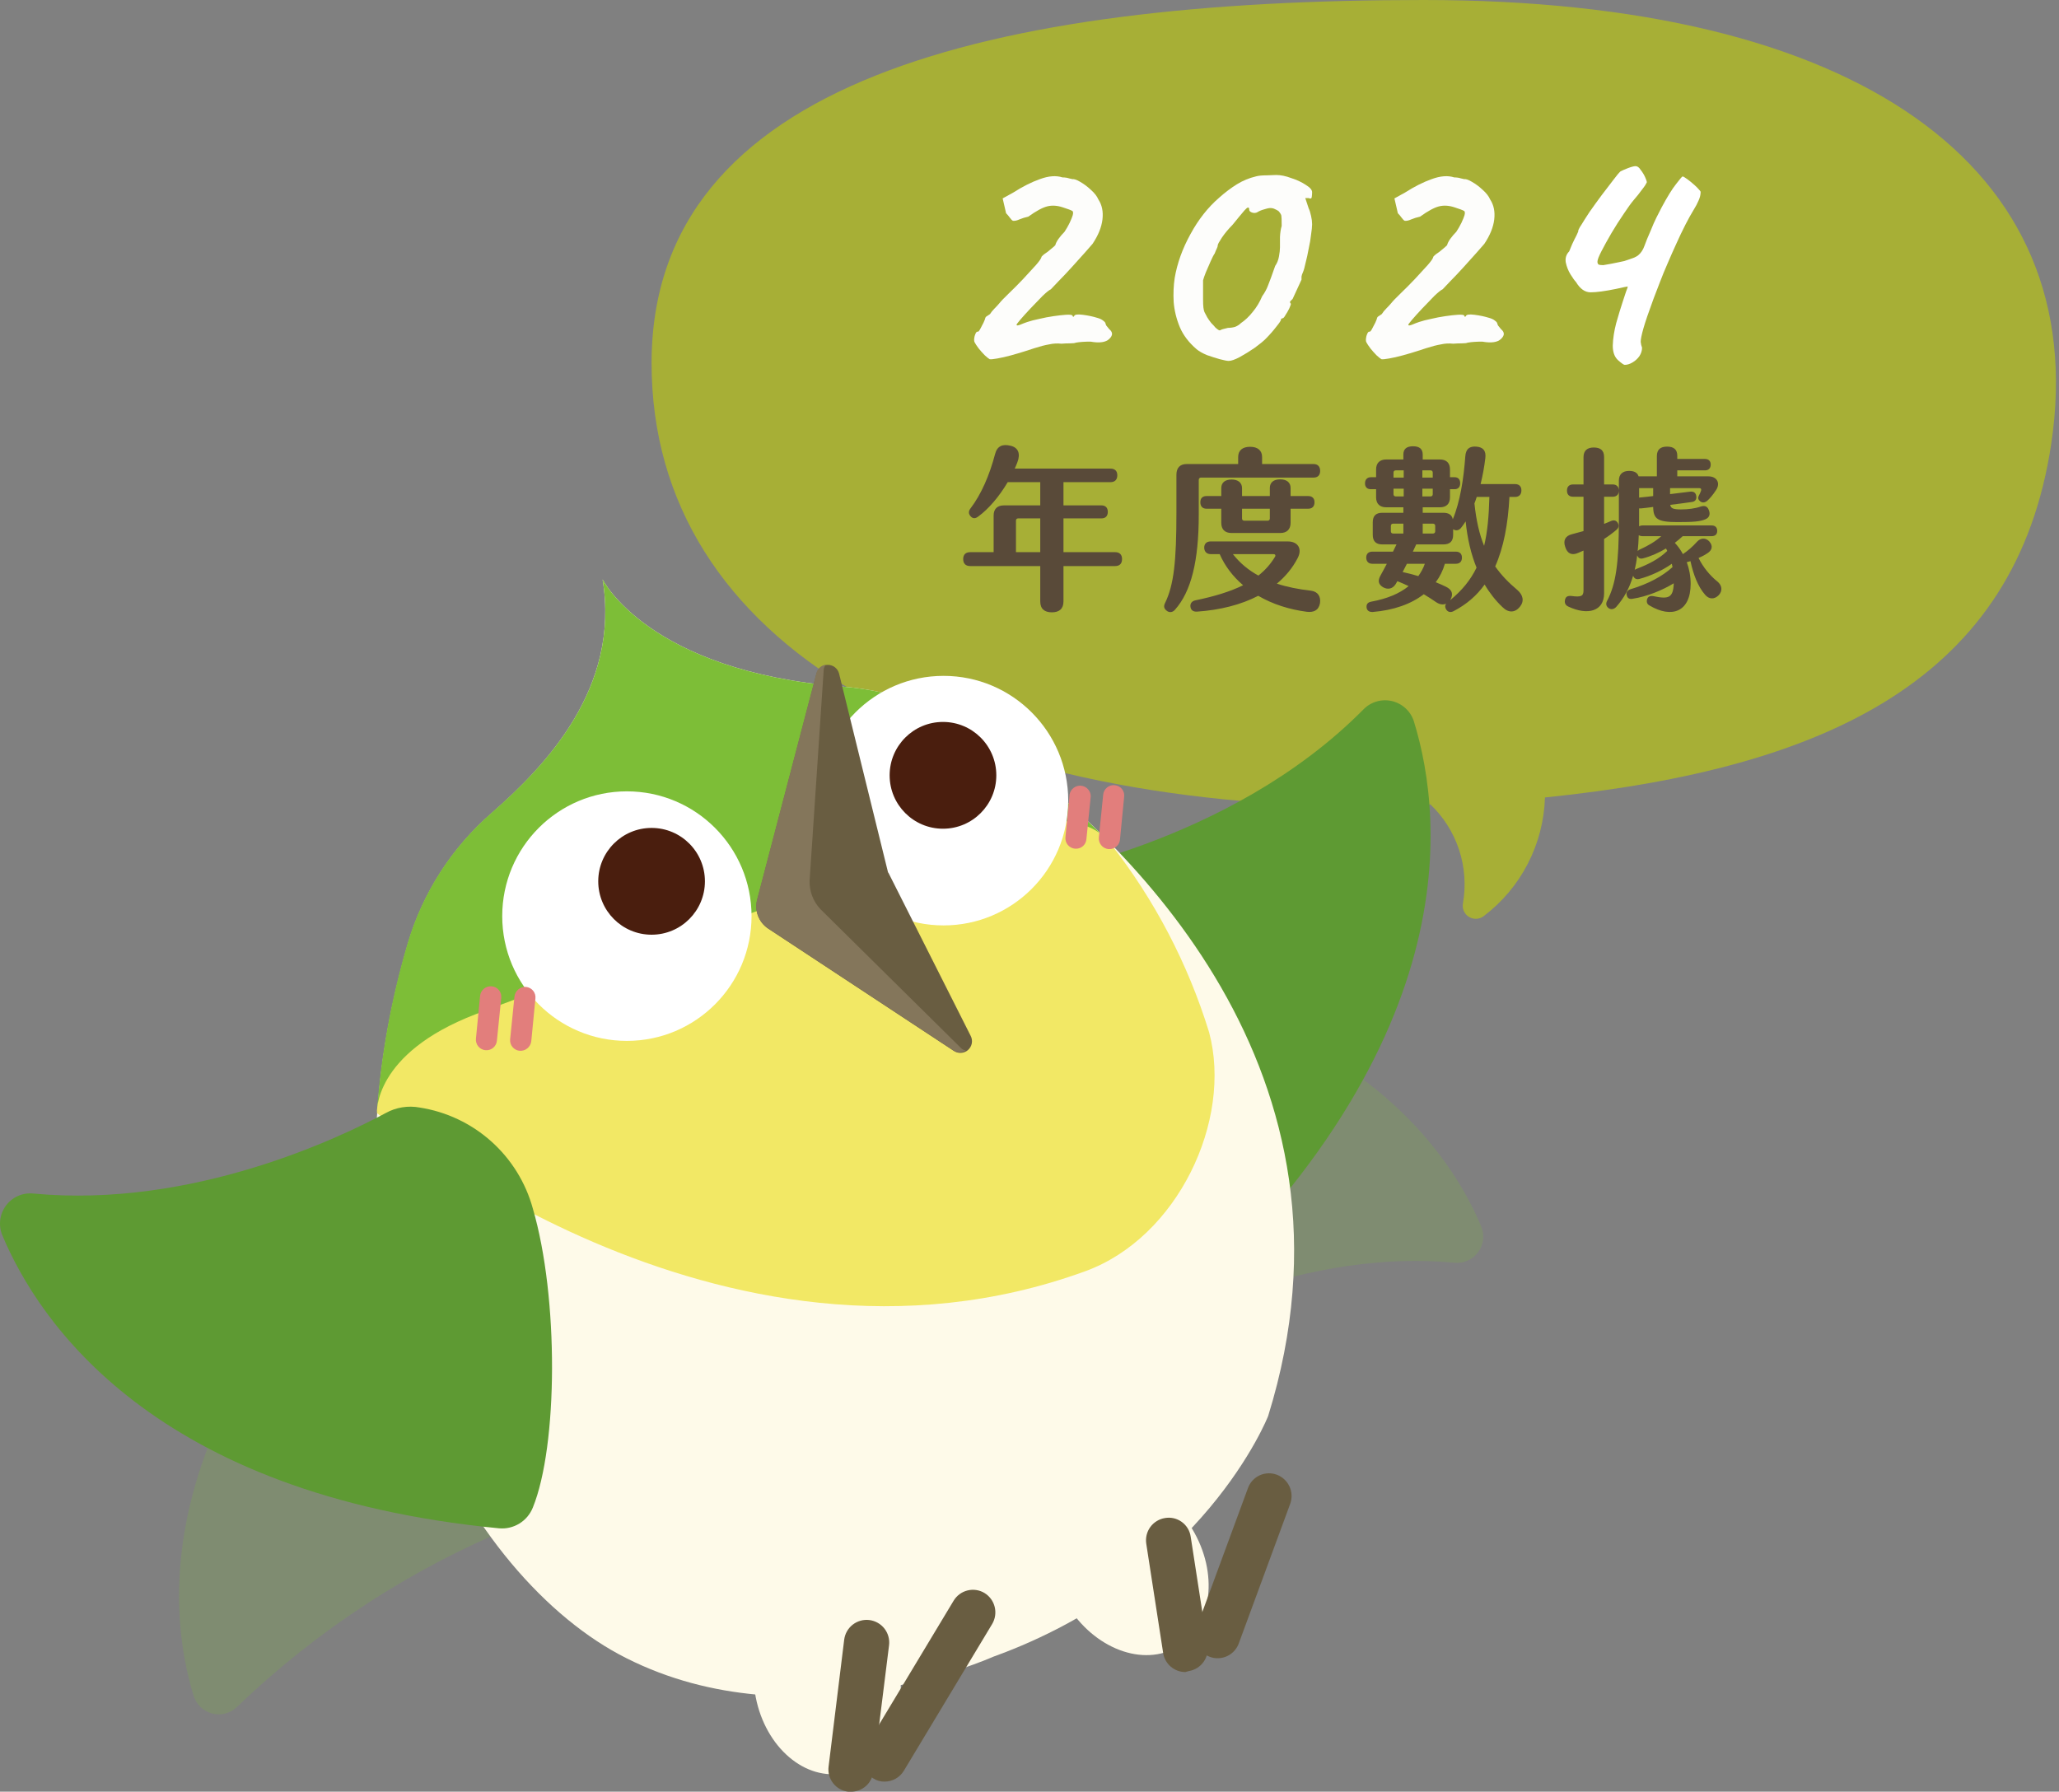 <svg width="632" height="550" viewBox="0 0 632 550" fill="none" xmlns="http://www.w3.org/2000/svg">
<rect x="0" y="0" width="632" height="550" fill="#808080" stroke="none"/>
<path opacity="0.7" d="M436.976 0C569.531 0 642.416 50.745 629.621 136.21C618.874 208 561.841 235.816 474.218 244.799C474.003 251.89 472.201 258.844 468.948 265.146C465.695 271.449 461.072 276.941 455.419 281.219C454.775 281.715 453.993 282.005 453.181 282.046C452.369 282.087 451.563 281.879 450.872 281.45C450.18 281.022 449.637 280.394 449.311 279.648C448.986 278.902 448.894 278.073 449.051 277.274C450.007 271.782 449.597 266.14 447.852 260.846C446.106 255.551 443.08 250.768 439.046 246.924C427.565 247.41 435.621 247.654 423.211 247.654C290.655 247.654 200 198.184 200 111.444C200 24.704 304.42 0 436.976 0Z" fill="#B8C318"/>
<path d="M342.303 169.5C343.653 169.5 344.409 170.256 344.409 171.606C344.409 173.01 343.653 173.766 342.303 173.766H326.427V184.62C326.427 186.888 325.131 187.968 322.863 187.968C320.595 187.968 319.299 186.888 319.299 184.62V173.766H297.807C296.403 173.766 295.647 173.01 295.647 171.606C295.647 170.256 296.403 169.5 297.807 169.5H304.989V158.268C304.989 156.216 306.123 155.136 308.175 155.136H319.299V148.008H309.309C306.771 152.328 303.423 156.27 300.291 158.538C299.427 159.24 298.617 159.24 297.969 158.538C297.267 157.782 297.213 156.972 297.861 156.108C301.209 151.734 303.747 145.794 305.421 139.422C306.069 136.884 307.743 136.236 310.173 136.83C312.549 137.37 313.305 139.26 312.279 141.906C312.009 142.554 311.793 143.202 311.469 143.85H340.845C342.195 143.85 342.951 144.552 342.951 145.902C342.951 147.252 342.195 148.008 340.845 148.008H326.427V155.136H338.037C339.333 155.136 340.035 155.838 340.035 157.134C340.035 158.43 339.333 159.132 338.037 159.132H326.427V169.5H342.303ZM319.299 169.5V159.132H312.495C312.117 159.132 311.847 159.402 311.847 159.78V169.5H319.299Z" fill="#594A39"/>
<path d="M367.953 147.306V157.998C367.953 172.2 365.631 181.596 360.663 187.158C359.961 188.022 358.881 188.13 358.125 187.482C357.315 186.888 357.099 186.132 357.585 185.16C360.339 179.544 361.095 172.2 361.095 157.35V145.74C361.095 143.634 362.175 142.446 364.227 142.446H380.049V140.286C380.049 138.288 381.345 137.154 383.721 137.154C386.043 137.154 387.393 138.288 387.393 140.286V142.446H403.215C404.511 142.446 405.213 143.256 405.213 144.552C405.213 145.848 404.511 146.604 403.215 146.604H368.601C368.223 146.604 367.953 146.928 367.953 147.306ZM377.997 163.614C375.945 163.614 374.865 162.48 374.865 160.482V156.162H370.329C369.087 156.162 368.439 155.406 368.439 154.164C368.439 152.976 369.087 152.274 370.329 152.274H374.865V149.844C374.865 148.17 375.999 147.198 378.051 147.198C379.995 147.198 381.237 148.17 381.237 149.844V152.274H389.769V149.79C389.769 148.116 390.903 147.144 392.955 147.144C394.953 147.144 396.141 148.116 396.141 149.79V152.274H401.541C402.783 152.274 403.485 152.976 403.485 154.164C403.485 155.46 402.783 156.162 401.541 156.162H396.141V160.482C396.141 162.48 395.007 163.614 393.009 163.614H377.997ZM381.237 156.162V159.186C381.237 159.564 381.507 159.834 381.885 159.834H389.121C389.499 159.834 389.769 159.564 389.769 159.186V156.162H381.237ZM402.405 181.326C404.511 181.596 405.483 183.108 405.159 185.214C404.727 187.428 403.161 188.022 401.163 187.806C395.763 187.104 390.633 185.484 386.205 182.892C380.913 185.646 374.487 187.266 367.413 187.752C366.333 187.806 365.577 187.374 365.415 186.348C365.253 185.43 365.685 184.566 366.873 184.296C372.921 183.054 377.727 181.542 381.561 179.652C378.483 177.006 375.999 173.82 374.379 170.094H371.571C370.383 170.094 369.627 169.284 369.627 168.096C369.627 166.908 370.383 166.206 371.571 166.206H395.277C398.409 166.206 399.813 168.474 398.301 171.336C396.735 174.36 394.575 176.952 391.929 179.166C395.061 180.192 398.571 180.894 402.405 181.326ZM378.429 170.094C380.589 172.848 383.181 175.008 386.259 176.682C388.311 175.062 389.985 173.172 391.335 170.958C391.659 170.472 391.389 170.094 390.903 170.094H378.429Z" fill="#594A39"/>
<path d="M465.747 181.11C467.475 182.622 467.961 184.512 466.503 186.294C464.991 188.13 462.993 188.184 461.157 186.348C459.105 184.404 457.269 182.082 455.703 179.436C453.273 182.838 450.141 185.538 446.199 187.59C445.227 188.13 444.363 187.86 443.877 187.05C443.499 186.402 443.499 185.862 443.877 185.322C443.013 185.7 441.987 185.592 440.961 184.944C439.665 184.026 438.315 183.216 437.019 182.406C433.131 185.43 427.785 187.32 421.359 187.86C420.279 187.914 419.577 187.428 419.469 186.51C419.361 185.538 419.739 184.89 420.981 184.674C425.679 183.81 429.513 182.244 432.375 179.922C431.295 179.382 430.107 178.896 428.919 178.41C428.757 178.734 428.541 179.058 428.379 179.328C427.407 180.84 425.895 181.056 424.491 180.246C423.087 179.382 422.817 178.248 423.789 176.574C424.329 175.548 425.031 174.36 425.679 173.064H421.251C420.063 173.064 419.361 172.362 419.361 171.174C419.361 169.986 420.063 169.338 421.251 169.338H427.569L428.649 167.124H424.329C422.331 167.124 421.359 166.152 421.359 164.154V160.374C421.359 158.322 422.331 157.404 424.329 157.404H430.755V155.73H425.517C423.519 155.73 422.385 154.65 422.385 152.652V150.168H420.765C419.631 150.168 418.983 149.52 418.983 148.386C418.983 147.198 419.685 146.496 420.765 146.496H422.385V144.12C422.385 142.122 423.519 141.042 425.517 141.042H430.755V139.53C430.755 137.802 431.781 136.992 433.725 136.992C435.669 136.992 436.695 137.802 436.695 139.53V141.042H441.933C443.985 141.042 445.065 142.122 445.065 144.12V146.496H446.523C447.549 146.496 448.197 147.144 448.197 148.332C448.197 149.52 447.549 150.168 446.523 150.168H445.065V152.652C445.065 154.65 443.985 155.73 441.933 155.73H436.695V157.404H443.013C444.687 157.404 445.659 158.052 445.929 159.402C448.143 154.11 449.277 146.928 449.763 140.124C449.925 137.748 451.113 136.938 453.165 137.1C455.217 137.262 456.189 138.342 455.919 140.61C455.595 143.31 455.109 146.01 454.461 148.602H465.045C466.287 148.602 466.989 149.304 466.989 150.546C466.989 151.788 466.287 152.544 465.045 152.544H463.317C462.885 160.914 461.535 168.042 458.943 173.874C460.833 176.574 463.101 178.896 465.747 181.11ZM427.731 145.038V146.604H430.863V144.39H428.379C428.001 144.39 427.731 144.66 427.731 145.038ZM436.587 144.39V146.604H439.773V145.038C439.773 144.66 439.503 144.39 439.125 144.39H436.587ZM428.379 152.382H430.863V150.006H427.731V151.734C427.731 152.112 428.001 152.382 428.379 152.382ZM436.587 150.006V152.382H439.125C439.503 152.382 439.773 152.112 439.773 151.734V150.006H436.587ZM457.161 152.544H453.273C453.057 153.192 452.841 153.894 452.571 154.542C453.111 159.726 454.083 163.992 455.541 167.556C456.567 163.344 456.999 158.484 457.161 152.544ZM445.119 184.242C448.791 181.218 451.383 178.032 453.219 174.252C451.545 170.148 450.411 165.396 449.871 160.05C449.385 160.806 448.899 161.508 448.413 162.102C447.711 162.858 446.901 162.966 446.145 162.534C446.091 162.534 446.091 162.48 446.037 162.426V164.154C446.037 166.152 445.065 167.124 443.013 167.124H434.697C434.373 167.826 434.049 168.582 433.671 169.338H446.847C448.035 169.338 448.737 169.986 448.737 171.174C448.737 172.416 448.035 173.064 446.847 173.064H443.499C442.905 175.116 441.987 177.006 440.691 178.734C441.771 179.166 442.797 179.598 443.769 180.084C445.713 181.002 446.145 182.352 445.227 184.026C445.173 184.08 445.173 184.134 445.119 184.242ZM426.921 163.128C426.921 163.506 427.191 163.776 427.569 163.776H430.755V160.752H427.569C427.191 160.752 426.921 161.022 426.921 161.4V163.128ZM439.881 160.752H436.695V163.776H439.881C440.259 163.776 440.529 163.506 440.529 163.128V161.4C440.529 161.022 440.259 160.752 439.881 160.752ZM431.835 173.064C431.403 173.928 430.971 174.792 430.539 175.602C432.051 175.926 433.725 176.358 435.345 176.844C436.155 175.71 436.857 174.468 437.343 173.064H431.835Z" fill="#594A39"/>
<path d="M527.091 178.464C528.603 179.652 528.819 181.38 527.523 182.73C526.173 184.08 524.553 183.972 523.365 182.568C521.151 180.03 519.747 176.304 518.883 172.254L517.749 172.578C518.505 174.63 518.937 176.898 518.937 179.22C518.937 187.86 513.105 189.912 506.301 185.862C505.491 185.43 505.329 184.674 505.599 183.864C505.869 183.108 506.517 182.838 507.489 183C512.133 183.972 513.591 183.594 513.753 179.058C510.297 181.164 505.599 183.108 501.117 183.81C500.145 183.972 499.551 183.648 499.335 182.784C499.065 181.974 499.443 181.218 500.415 180.894C505.869 179.274 510.189 176.952 513.375 174.09L513.159 173.064C510.351 175.062 506.679 176.79 503.223 177.708C502.197 177.978 501.603 177.546 501.279 176.736C500.145 180.57 498.471 183.594 496.149 186.24C495.393 187.104 494.421 187.212 493.665 186.618C492.963 186.024 492.855 185.268 493.287 184.458C495.987 179.328 496.905 172.902 496.905 159.888V147.522C496.905 145.632 498.039 144.552 500.037 144.552C501.603 144.552 502.629 145.092 502.953 146.226H508.569V140.016C508.569 137.964 509.703 137.1 511.701 137.1C513.753 137.1 514.833 137.964 514.833 139.908V140.88H523.311C524.445 140.88 525.093 141.528 525.093 142.608C525.093 143.742 524.445 144.39 523.311 144.39H514.833V146.226H524.391C527.037 146.226 528.117 148.332 526.767 150.384C525.687 152.058 524.715 153.138 523.905 153.84C523.203 154.326 522.501 154.38 521.853 153.894C521.259 153.408 521.097 152.868 521.421 152.22C521.691 151.68 521.961 151.14 522.123 150.654C522.285 150.114 522.069 149.844 521.637 149.844H512.619V151.68C514.563 151.464 516.561 151.194 518.775 150.924C519.801 150.816 520.503 151.194 520.665 152.274C520.827 153.3 520.341 154.002 519.207 154.11C517.047 154.434 514.833 154.704 512.673 154.974C512.835 156.054 513.591 156.378 515.967 156.378C518.127 156.378 520.287 156.108 521.961 155.514C523.149 155.136 524.013 155.298 524.499 156.54C525.039 157.836 524.715 158.862 523.473 159.402C521.799 160.104 519.855 160.266 514.833 160.266C508.731 160.266 507.489 159.294 507.435 155.622C506.193 155.784 505.005 155.946 503.817 156.054H503.115V161.562C503.385 161.4 503.763 161.292 504.195 161.292H525.363C526.443 161.292 527.091 161.886 527.091 162.966C527.091 164.046 526.443 164.586 525.363 164.586H516.507C515.805 165.234 514.995 165.936 514.077 166.638C515.049 167.664 515.859 168.798 516.561 170.094C518.073 169.068 519.477 167.88 520.935 166.26C521.961 165.126 523.527 164.964 524.661 166.206C525.849 167.556 525.579 168.906 524.013 169.878C523.203 170.418 522.285 170.904 521.367 171.282C522.771 174.144 524.877 176.682 527.091 178.464ZM495.015 148.71C496.203 148.71 496.905 149.412 496.905 150.6C496.905 151.788 496.203 152.49 495.015 152.49H492.369V160.806C493.071 160.536 493.773 160.266 494.475 159.942C495.393 159.564 496.095 159.726 496.581 160.536C497.013 161.346 496.851 162.102 496.095 162.696C495.015 163.614 493.719 164.586 492.369 165.45V182.136C492.369 187.59 487.401 189.048 481.353 186.186C480.435 185.754 480.165 184.998 480.381 184.08C480.597 183.162 481.191 182.838 482.325 182.946C485.403 183.378 486.051 182.946 486.051 181.218V169.014C485.511 169.23 484.971 169.5 484.431 169.716C482.487 170.58 481.083 169.986 480.435 167.88C479.733 165.882 480.489 164.478 482.487 163.992L486.051 163.02V152.49H482.865C481.623 152.49 480.975 151.788 480.975 150.6C480.975 149.412 481.623 148.71 482.865 148.71H486.051V140.34C486.051 138.342 487.185 137.37 489.183 137.37C491.235 137.37 492.369 138.234 492.369 140.286V148.71H495.015ZM507.435 152.274V149.844H503.115V152.76C503.223 152.76 503.331 152.706 503.493 152.706C504.789 152.598 506.085 152.436 507.435 152.274ZM504.195 164.586C503.709 164.586 503.331 164.478 503.007 164.316C502.953 166.044 502.845 167.664 502.683 169.176C502.845 168.96 503.115 168.744 503.439 168.636C505.815 167.556 508.245 166.152 509.919 164.586H504.195ZM502.197 174.684C506.247 173.118 509.163 171.606 511.755 169.122C511.647 168.852 511.539 168.636 511.377 168.366C509.271 169.608 506.841 170.742 504.357 171.39C503.385 171.66 502.845 171.282 502.521 170.472C502.359 172.092 502.089 173.55 501.765 174.954C501.873 174.846 502.035 174.738 502.197 174.684Z" fill="#594A39"/>
<path opacity="0.2" d="M348.26 411.301C348.26 411.301 395.133 382.773 446.433 387.629C447.829 387.765 449.237 387.534 450.516 386.959C451.795 386.385 452.902 385.485 453.729 384.351C454.555 383.217 455.07 381.89 455.227 380.495C455.383 379.1 455.175 377.688 454.62 376.399C444.008 351.027 407.746 297.49 291.684 296.336" fill="#7DBE37"/>
<path opacity="0.2" d="M157.796 468.601C126.28 481.507 97.479 500.248 72.902 523.839C71.924 524.836 70.701 525.562 69.358 525.946C68.015 526.33 66.596 526.357 65.239 526.026C63.882 525.696 62.635 525.019 61.618 524.061C60.601 523.103 59.85 521.897 59.439 520.561C51.253 494.217 44.521 429.512 132.871 354.366" fill="#7DBE37"/>
<path d="M315.092 269.203C315.092 269.203 377.124 259.675 418.601 217.671C419.732 216.544 421.135 215.728 422.672 215.303C424.21 214.877 425.829 214.856 427.377 215.24C428.925 215.625 430.35 216.403 431.51 217.499C432.671 218.594 433.529 219.969 434.003 221.494C443.342 251.844 451.042 325.472 349.897 411.726" fill="#5E9A33"/>
<path d="M361.569 505.445C372.164 499.014 374.112 482.833 365.916 469.303C357.721 455.773 342.486 450.017 331.89 456.448C321.294 462.879 319.351 479.061 327.547 492.592C335.742 506.122 350.973 511.876 361.569 505.445Z" fill="#FEFAE9"/>
<path d="M258.246 544.437C270.493 542.55 278.47 528.344 276.066 512.705C273.661 497.066 261.785 485.917 249.538 487.804C237.291 489.69 229.311 503.899 231.716 519.538C234.121 535.177 245.999 546.324 258.246 544.437Z" fill="#FEFAE9"/>
<path d="M184.962 177.851C184.962 177.851 198.848 206.015 258.395 210.749C274.963 212.046 290.86 217.861 304.359 227.563C346.26 257.913 421.937 329.418 389.253 434.671C389.253 434.671 369.484 485.232 304.782 508.602C304.782 508.602 244.994 535.615 192.299 509.028C143.788 484.749 93.396 398.372 125.171 289.78C129.767 274.108 138.779 260.095 151.125 249.416C167.195 235.273 190.48 211.357 184.962 177.851Z" fill="#FEFAE9"/>
<path d="M115.711 340.951C117 323.611 120.131 306.457 125.049 289.78C129.646 274.108 138.658 260.095 151.004 249.416C167.195 235.273 190.481 211.357 184.963 177.851C184.963 177.851 198.848 206.015 258.395 210.749C274.963 212.046 290.86 217.861 304.359 227.563C317.473 237.054 329.766 247.633 341.107 259.188C335.043 275.576 311.212 331.48 248.876 354.182C248.876 354.182 190.781 376.825 115.711 340.951Z" fill="#7DBE37"/>
<path d="M340.8 258.886C354.37 276.186 364.647 295.834 371.12 316.853C378.396 343.925 361.478 379.919 333.099 390.238C220.615 431.21 115.71 341.678 115.71 341.678C115.71 341.678 114.376 323.468 146.029 311.328C177.682 299.188 300.417 255.122 300.417 255.122C300.417 255.122 330.916 245.471 340.8 258.886Z" fill="#F2E865"/>
<path d="M289.623 284.075C310.755 284.075 327.886 266.927 327.886 245.773C327.886 224.62 310.755 207.472 289.623 207.472C268.491 207.472 251.36 224.62 251.36 245.773C251.36 266.927 268.491 284.075 289.623 284.075Z" fill="white"/>
<path d="M192.42 319.523C213.552 319.523 230.682 302.375 230.682 281.222C230.682 260.069 213.552 242.92 192.42 242.92C171.288 242.92 154.157 260.069 154.157 281.222C154.157 302.375 171.288 319.523 192.42 319.523Z" fill="white"/>
<path d="M330.253 260.524H329.948C329.52 260.486 329.105 260.361 328.725 260.159C328.345 259.957 328.008 259.681 327.736 259.347C327.465 259.013 327.264 258.628 327.144 258.215C327.024 257.801 326.987 257.368 327.038 256.94L328.311 243.831C328.466 243.033 328.913 242.321 329.563 241.834C330.213 241.346 331.023 241.118 331.831 241.193C332.64 241.269 333.39 241.643 333.939 242.243C334.488 242.842 334.796 243.623 334.801 244.436L333.466 257.61C333.404 258.415 333.036 259.164 332.438 259.706C331.84 260.248 331.059 260.542 330.253 260.524Z" fill="#E27E7C"/>
<path d="M340.5 260.645H340.195C339.336 260.553 338.55 260.124 338.004 259.453C337.459 258.782 337.2 257.922 337.285 257.061L338.62 243.952C338.658 243.523 338.78 243.105 338.981 242.725C339.183 242.345 339.459 242.01 339.793 241.738C340.126 241.466 340.511 241.263 340.924 241.142C341.337 241.022 341.77 240.988 342.197 241.039C342.623 241.076 343.04 241.198 343.417 241.4C343.794 241.603 344.124 241.88 344.391 242.215C344.658 242.55 344.852 242.937 344.965 243.35C345.078 243.764 345.107 244.195 345.048 244.619L343.775 257.731C343.699 258.541 343.317 259.292 342.709 259.832C342.102 260.373 341.313 260.663 340.5 260.645Z" fill="#E27E7C"/>
<path d="M149.004 322.378C148.575 322.34 148.158 322.215 147.778 322.013C147.398 321.811 147.063 321.538 146.792 321.204C146.521 320.87 146.32 320.482 146.2 320.069C146.08 319.655 146.043 319.222 146.093 318.794L147.366 305.685C147.458 304.825 147.886 304.035 148.557 303.489C149.227 302.943 150.083 302.687 150.943 302.772C151.372 302.809 151.789 302.932 152.169 303.133C152.549 303.335 152.883 303.612 153.155 303.946C153.426 304.279 153.63 304.664 153.75 305.078C153.87 305.491 153.904 305.925 153.854 306.352L152.521 319.464C152.483 319.887 152.361 320.298 152.163 320.673C151.965 321.049 151.696 321.384 151.369 321.655C151.042 321.925 150.665 322.129 150.259 322.253C149.853 322.377 149.426 322.419 149.004 322.378Z" fill="#E27E7C"/>
<path d="M159.494 322.558C159.071 322.52 158.662 322.4 158.286 322.203C157.91 322.005 157.577 321.733 157.306 321.405C157.035 321.078 156.832 320.7 156.708 320.294C156.584 319.887 156.542 319.46 156.583 319.037L157.919 305.866C158.025 305.024 158.447 304.255 159.1 303.714C159.754 303.173 160.587 302.899 161.433 302.952C161.862 302.99 162.279 303.115 162.659 303.317C163.039 303.519 163.374 303.792 163.645 304.126C163.917 304.46 164.12 304.848 164.24 305.261C164.36 305.675 164.394 306.108 164.344 306.536L163.071 319.645C162.964 320.498 162.535 321.277 161.869 321.82C161.202 322.363 160.35 322.627 159.494 322.558Z" fill="#E27E7C"/>
<path d="M200 286.927C209.042 286.927 216.372 279.59 216.372 270.538C216.372 261.487 209.042 254.149 200 254.149C190.958 254.149 183.627 261.487 183.627 270.538C183.627 279.59 190.958 286.927 200 286.927Z" fill="#4A1E0E"/>
<path d="M289.441 254.393C298.483 254.393 305.814 247.055 305.814 238.004C305.814 228.952 298.483 221.615 289.441 221.615C280.399 221.615 273.069 228.952 273.069 238.004C273.069 247.055 280.399 254.393 289.441 254.393Z" fill="#4A1E0E"/>
<path d="M373.729 509.03C372.921 509.037 372.118 508.891 371.363 508.603C369.643 507.973 368.243 506.687 367.469 505.025C366.696 503.364 366.616 501.464 367.241 499.741L383.067 456.768C383.378 455.916 383.853 455.135 384.468 454.468C385.082 453.802 385.824 453.264 386.647 452.885C387.47 452.507 388.359 452.295 389.264 452.263C390.17 452.231 391.073 452.379 391.92 452.699C393.63 453.341 395.019 454.631 395.79 456.288C396.561 457.945 396.654 459.837 396.045 461.561L380.216 504.536C379.721 505.858 378.835 506.997 377.676 507.8C376.516 508.603 375.139 509.033 373.729 509.03Z" fill="#695D41"/>
<path d="M363.847 513.277C362.162 513.275 360.534 512.658 359.272 511.54C358.011 510.422 357.2 508.881 356.993 507.207L351.841 473.884C351.562 472.074 352.01 470.224 353.09 468.745C354.17 467.266 355.791 466.276 357.6 465.992C358.497 465.837 359.419 465.864 360.306 466.072C361.193 466.28 362.028 466.666 362.763 467.204C363.499 467.742 364.117 468.422 364.584 469.205C365.052 469.987 365.359 470.856 365.484 471.759L370.636 505.085C370.915 506.896 370.467 508.742 369.387 510.221C368.307 511.701 366.686 512.691 364.877 512.975L363.847 513.277Z" fill="#695D41"/>
<path d="M261.242 550H260.395C259.487 549.903 258.607 549.625 257.808 549.182C257.009 548.74 256.306 548.14 255.741 547.422C255.176 546.704 254.76 545.882 254.518 545C254.276 544.119 254.213 543.198 254.332 542.291L259.122 503.323C259.238 502.418 259.528 501.545 259.981 500.753C260.433 499.961 261.037 499.266 261.757 498.708C262.478 498.15 263.303 497.738 264.182 497.499C265.062 497.259 265.979 497.196 266.883 497.312C267.786 497.428 268.659 497.722 269.45 498.175C270.241 498.628 270.935 499.231 271.493 499.953C272.05 500.674 272.459 501.497 272.698 502.377C272.937 503.257 273.003 504.179 272.887 505.083L268.034 543.99C267.828 545.648 267.026 547.175 265.775 548.281C264.525 549.388 262.911 549.999 261.242 550Z" fill="#695D41"/>
<path d="M271.552 546.903C270.281 546.943 269.03 546.583 267.975 545.872C266.411 544.927 265.283 543.402 264.84 541.627C264.396 539.853 264.673 537.973 265.609 536.402L292.716 491.364C293.66 489.798 295.184 488.671 296.956 488.228C298.729 487.784 300.604 488.058 302.173 488.995C303.742 489.952 304.872 491.491 305.315 493.275C305.757 495.059 305.478 496.947 304.539 498.527L277.435 543.566C276.822 544.58 275.957 545.421 274.927 546.005C273.897 546.59 272.736 546.897 271.552 546.903Z" fill="#695D41"/>
<path d="M272.582 267.806L257.544 206.742C257.341 205.98 256.893 205.308 256.268 204.827C255.643 204.347 254.877 204.086 254.089 204.086C253.301 204.086 252.535 204.347 251.91 204.827C251.285 205.308 250.834 205.98 250.631 206.742L232.439 276.185C232.001 277.826 232.09 279.56 232.688 281.15C233.286 282.739 234.365 284.103 235.776 285.047L292.716 322.558C293.374 323.02 294.166 323.248 294.969 323.204C295.773 323.159 296.537 322.845 297.14 322.312C297.742 321.778 298.148 321.059 298.292 320.266C298.435 319.474 298.308 318.656 297.93 317.946L272.704 267.928L272.582 267.806Z" fill="#695D41"/>
<path d="M232.379 276.123L250.571 206.683C250.729 206.001 251.092 205.384 251.613 204.916C252.134 204.449 252.787 204.154 253.481 204.072C253.028 204.567 252.789 205.223 252.815 205.895L248.51 270.234C248.445 271.859 248.704 273.483 249.277 275.006C249.85 276.528 250.723 277.921 251.844 279.099L294.836 321.589C295.038 321.833 295.289 322.032 295.57 322.178C295.851 322.324 296.157 322.412 296.473 322.436C295.901 322.825 295.226 323.035 294.534 323.035C293.842 323.035 293.167 322.825 292.594 322.436L235.654 284.926C234.266 283.978 233.206 282.622 232.619 281.046C232.033 279.47 231.949 277.749 232.379 276.123Z" fill="#84765B"/>
<path d="M10.261 366.385C59.197 370.998 104.615 349.084 118.38 341.679C121.555 339.918 125.24 339.319 128.809 339.98C136.972 341.244 144.598 344.844 150.763 350.348C156.929 355.852 161.37 363.022 163.554 370.997C171.559 398.373 171.255 443.837 163.554 462.776C162.741 464.813 161.292 466.536 159.424 467.684C157.556 468.832 155.369 469.344 153.185 469.148C47.068 458.89 11.836 405.659 0.739 379.254C0.107 377.765 -0.126 376.137 0.064 374.53C0.254 372.923 0.861 371.393 1.823 370.093C2.785 368.793 4.071 367.765 5.551 367.114C7.031 366.464 8.654 366.214 10.261 366.385Z" fill="#5E9A33"/>
<path d="M498.689 112C498.41 112 497.714 111.507 496.599 110.522C495.553 109.537 495.031 108.06 495.031 106.09C495.1 103.909 495.449 101.622 496.076 99.23C496.773 96.768 497.435 94.587 498.062 92.687C498.48 91.42 498.829 90.365 499.107 89.521C499.456 88.677 499.63 88.149 499.63 87.938C499.56 87.938 499.177 88.008 498.48 88.149C497.853 88.29 497.052 88.465 496.076 88.677C492.661 89.38 490.048 89.732 488.236 89.732C486.494 89.732 484.996 88.677 483.741 86.566C483.323 86.144 482.766 85.37 482.069 84.244C481.372 83.118 480.884 81.887 480.605 80.55C480.396 79.213 480.745 78.088 481.651 77.173C482.347 75.414 482.905 74.148 483.323 73.374C483.741 72.6 484.02 72.037 484.159 71.685C484.368 71.333 484.473 70.981 484.473 70.63C484.543 70.489 484.647 70.278 484.786 69.996C484.926 69.715 485.1 69.434 485.309 69.152C485.936 68.097 486.807 66.725 487.922 65.036C489.107 63.348 490.327 61.659 491.581 59.971C492.905 58.212 494.09 56.664 495.135 55.327C496.18 53.92 496.947 53.005 497.435 52.583C497.853 52.372 498.585 52.055 499.63 51.633C500.745 51.211 501.546 51 502.034 51C502.592 51 503.114 51.387 503.602 52.161C504.16 52.864 504.613 53.603 504.961 54.377C505.31 55.151 505.484 55.679 505.484 55.96C505.484 55.96 505.449 56.031 505.379 56.171C505.31 56.312 505.17 56.558 504.961 56.91C504.682 57.332 504.264 57.895 503.707 58.599C503.219 59.302 502.487 60.217 501.512 61.343C500.675 62.328 499.63 63.77 498.376 65.67C497.121 67.499 495.867 69.469 494.612 71.58C493.428 73.62 492.417 75.449 491.581 77.067C490.745 78.686 490.327 79.776 490.327 80.339C490.327 80.691 490.431 80.972 490.64 81.183C490.919 81.324 491.407 81.394 492.104 81.394C493.01 81.254 493.811 81.113 494.508 80.972C495.275 80.832 495.971 80.691 496.599 80.55C497.365 80.409 498.027 80.269 498.585 80.128C499.142 79.917 499.665 79.741 500.153 79.6C500.71 79.389 501.198 79.213 501.616 79.073C502.104 78.862 502.522 78.615 502.871 78.334C503.707 77.63 504.334 76.68 504.752 75.484C505.17 74.288 505.832 72.67 506.738 70.63C507.296 69.223 507.853 67.956 508.411 66.831C509.038 65.634 509.595 64.544 510.083 63.559C511.825 60.322 513.289 57.965 514.474 56.488C515.658 54.94 516.32 54.166 516.46 54.166C516.669 54.166 517.157 54.447 517.923 55.01C518.69 55.573 519.421 56.171 520.118 56.804C520.676 57.297 521.129 57.754 521.477 58.176C521.826 58.528 522 58.775 522 58.915C522 59.76 521.791 60.639 521.373 61.554C521.024 62.398 520.502 63.383 519.805 64.509C519.108 65.634 518.306 67.077 517.4 68.836C516.355 70.876 515.38 72.916 514.474 74.957C513.568 76.927 512.697 78.897 511.86 80.867C511.024 82.766 510.257 84.631 509.561 86.46C508.864 88.29 508.202 90.013 507.574 91.632C506.041 95.783 504.996 98.843 504.439 100.813C503.881 102.783 503.602 104.155 503.602 104.929C503.672 105.633 503.811 106.231 504.02 106.723C504.02 107.638 503.742 108.517 503.184 109.362C502.627 110.136 501.93 110.769 501.093 111.261C500.257 111.754 499.456 112 498.689 112Z" fill="white"/>
<path d="M303.774 110.261C303.494 110.12 303.004 109.732 302.305 109.098C301.675 108.464 301.046 107.759 300.416 106.984C299.787 106.139 299.367 105.505 299.157 105.082C298.948 104.73 298.948 104.095 299.157 103.179C299.437 102.264 299.717 101.806 299.997 101.806C300.207 101.946 300.486 101.7 300.836 101.066C301.186 100.432 301.535 99.762 301.885 99.058C302.235 98.283 302.41 97.825 302.41 97.684C302.48 97.402 302.655 97.191 302.934 97.05C303.284 96.838 303.599 96.627 303.879 96.415C304.228 95.852 304.683 95.288 305.243 94.725C305.872 94.09 306.362 93.562 306.711 93.139C307.271 92.435 308.285 91.378 309.754 89.969C311.223 88.559 312.657 87.115 314.056 85.635C315.524 84.015 316.818 82.606 317.937 81.408C319.057 80.14 319.651 79.259 319.721 78.766C319.721 78.766 319.826 78.66 320.036 78.449C320.316 78.167 320.63 77.92 320.98 77.709C321.33 77.497 321.784 77.145 322.344 76.652C322.973 76.159 323.498 75.701 323.918 75.278C324.058 74.714 324.372 74.08 324.862 73.376C325.422 72.601 326.051 71.861 326.75 71.156C327.31 70.311 327.835 69.395 328.324 68.408C328.814 67.352 329.129 66.576 329.268 66.083C329.478 65.308 329.408 64.85 329.059 64.709C328.709 64.498 327.765 64.146 326.226 63.652C324.547 63.089 322.973 62.983 321.505 63.335C320.036 63.688 318.077 64.745 315.629 66.506C314.65 66.717 313.741 66.999 312.901 67.352C312.132 67.704 311.468 67.845 310.908 67.774C310.628 67.633 310.314 67.316 309.964 66.823C309.614 66.33 309.229 65.872 308.81 65.449L307.761 60.904L311.013 59.108C313.881 57.276 316.609 55.902 319.196 54.986C321.854 54 324.163 53.824 326.121 54.458C326.89 54.458 327.59 54.563 328.219 54.775C328.849 54.916 329.164 54.986 329.164 54.986C329.723 54.916 330.528 55.197 331.577 55.831C332.696 56.466 333.78 57.276 334.829 58.262C335.948 59.249 336.718 60.235 337.137 61.222C338.256 62.913 338.676 64.956 338.396 67.352C338.116 69.747 337.102 72.248 335.354 74.855C335.004 75.278 334.235 76.159 333.046 77.497C331.856 78.836 330.493 80.351 328.954 82.042C327.485 83.662 326.121 85.107 324.862 86.375C323.673 87.643 322.904 88.454 322.554 88.806C322.064 89.017 321.225 89.687 320.036 90.814C318.917 91.941 317.693 93.21 316.364 94.619C315.105 95.957 314.021 97.155 313.111 98.212C312.272 99.199 311.922 99.692 312.062 99.692C311.992 99.974 312.342 99.974 313.111 99.692C313.951 99.34 314.685 99.058 315.315 98.846C316.364 98.494 317.588 98.177 318.987 97.895C320.455 97.543 321.924 97.261 323.393 97.05C324.862 96.838 326.121 96.697 327.17 96.627C328.289 96.556 328.954 96.627 329.164 96.838C329.303 97.191 329.408 97.331 329.478 97.261C329.618 97.12 329.688 97.05 329.688 97.05C329.828 96.556 330.702 96.415 332.311 96.627C333.99 96.838 335.494 97.155 336.823 97.578C337.592 97.789 338.186 98.071 338.606 98.424C339.096 98.776 339.341 99.093 339.341 99.375C339.341 99.375 339.41 99.551 339.55 99.903C339.76 100.185 340.075 100.573 340.495 101.066C341.614 101.982 341.614 102.968 340.495 104.025C339.445 105.082 337.522 105.364 334.724 104.87C332.906 104.87 331.402 104.976 330.213 105.188C329.933 105.328 329.338 105.399 328.429 105.399C327.52 105.399 326.646 105.434 325.806 105.505C324.547 105.364 323.288 105.434 322.029 105.716C320.77 105.927 319.266 106.315 317.518 106.879C316.888 107.09 315.909 107.407 314.58 107.83C313.251 108.252 311.817 108.675 310.279 109.098C308.74 109.521 307.341 109.838 306.082 110.049C304.893 110.261 304.123 110.331 303.774 110.261Z" fill="#FDFDFB"/>
<path d="M377.144 110.789C376.655 110.789 375.745 110.613 374.416 110.261C373.157 109.908 371.828 109.486 370.43 108.992C369.101 108.429 368.051 107.83 367.282 107.196C364.904 105.152 363.19 102.898 362.141 100.432C361.092 97.895 360.462 95.323 360.253 92.716C360.113 90.109 360.218 87.643 360.567 85.318C361.337 80.809 362.945 76.335 365.394 71.896C367.842 67.387 370.779 63.652 374.207 60.693C376.025 59.073 377.844 57.699 379.662 56.571C381.481 55.444 383.439 54.634 385.538 54.141C386.307 53.929 387.391 53.824 388.79 53.824C390.259 53.753 391.238 53.718 391.728 53.718C393.127 53.718 394.665 54.035 396.344 54.669C398.093 55.233 399.596 55.937 400.855 56.783C402.114 57.558 402.744 58.298 402.744 59.002C402.744 59.495 402.709 59.989 402.639 60.482C402.569 60.975 402.254 61.081 401.695 60.799H400.646L401.695 63.969C401.975 64.533 402.219 65.308 402.429 66.295C402.639 67.21 402.744 68.056 402.744 68.831C402.744 69.536 402.639 70.593 402.429 72.002C402.289 73.34 402.044 74.785 401.695 76.335C401.415 77.885 401.1 79.329 400.75 80.668C400.471 82.007 400.191 82.993 399.911 83.627C399.701 84.05 399.561 84.473 399.491 84.896C399.491 85.248 399.491 85.565 399.491 85.847C399.212 86.41 398.757 87.397 398.128 88.806C397.498 90.215 397.043 91.202 396.764 91.765C396.484 92.047 396.239 92.294 396.029 92.505C395.889 92.716 395.959 92.963 396.239 93.245C396.239 93.456 396.064 93.95 395.714 94.725C395.365 95.429 394.98 96.098 394.56 96.733C394.211 97.367 393.931 97.684 393.721 97.684C393.721 97.684 393.616 97.719 393.406 97.789C393.266 97.789 393.196 97.895 393.196 98.106C393.196 98.388 392.707 99.128 391.728 100.326C390.818 101.524 389.734 102.757 388.475 104.025C387.776 104.73 386.657 105.646 385.118 106.773C383.579 107.83 382.04 108.781 380.502 109.626C379.033 110.401 377.914 110.789 377.144 110.789ZM376.934 100.643C377.704 100.643 378.438 100.537 379.138 100.326C379.837 100.044 380.432 99.657 380.921 99.163C382.18 98.318 383.369 97.191 384.488 95.781C385.677 94.372 386.657 92.752 387.426 90.92C388.195 89.863 388.79 88.771 389.21 87.643C389.699 86.446 390.434 84.438 391.413 81.619C391.972 80.844 392.357 79.893 392.567 78.766C392.777 77.638 392.882 76.687 392.882 75.912C392.882 75.137 392.882 74.08 392.882 72.742C392.952 71.403 393.127 70.275 393.406 69.359C393.406 67.528 393.371 66.471 393.301 66.189C393.231 65.837 392.952 65.379 392.462 64.815C392.182 64.604 391.798 64.392 391.308 64.181C390.888 63.969 390.434 63.864 389.944 63.864C389.454 63.864 388.79 64.005 387.951 64.287C387.181 64.498 386.517 64.78 385.957 65.132C385.468 65.414 384.908 65.449 384.279 65.238C383.719 65.026 383.439 64.745 383.439 64.392C383.439 63.406 382.95 63.476 381.97 64.604C381.061 65.66 379.837 67.14 378.298 69.042C377.039 70.311 375.955 71.614 375.046 72.953C374.207 74.221 373.787 74.996 373.787 75.278C373.787 75.56 373.682 75.912 373.472 76.335C373.262 76.758 373.052 77.251 372.843 77.814C372.493 78.308 372.073 79.118 371.584 80.245C371.094 81.373 370.604 82.5 370.115 83.627C369.695 84.684 369.415 85.495 369.275 86.058C369.275 86.34 369.275 87.115 369.275 88.383C369.275 89.581 369.275 90.708 369.275 91.765C369.275 92.963 369.31 93.844 369.38 94.407C369.45 94.971 369.555 95.429 369.695 95.781C369.905 96.134 370.185 96.662 370.534 97.367C370.814 97.86 371.234 98.459 371.793 99.163C372.423 99.797 372.843 100.255 373.052 100.537C373.822 101.242 374.311 101.524 374.521 101.383C374.801 101.171 375.605 100.925 376.934 100.643Z" fill="#FDFDFB"/>
<path d="M424.026 110.261C423.747 110.12 423.257 109.732 422.558 109.098C421.928 108.464 421.299 107.759 420.669 106.984C420.04 106.139 419.62 105.505 419.41 105.082C419.2 104.73 419.2 104.095 419.41 103.179C419.69 102.264 419.97 101.806 420.249 101.806C420.459 101.946 420.739 101.7 421.089 101.066C421.439 100.432 421.788 99.762 422.138 99.058C422.488 98.283 422.663 97.825 422.663 97.684C422.733 97.402 422.907 97.191 423.187 97.05C423.537 96.838 423.852 96.627 424.131 96.415C424.481 95.852 424.936 95.288 425.495 94.725C426.125 94.09 426.614 93.562 426.964 93.139C427.524 92.435 428.538 91.378 430.007 89.969C431.476 88.559 432.909 87.115 434.308 85.635C435.777 84.015 437.071 82.606 438.19 81.408C439.309 80.14 439.904 79.259 439.974 78.766C439.974 78.766 440.079 78.66 440.289 78.449C440.568 78.167 440.883 77.92 441.233 77.709C441.583 77.497 442.037 77.145 442.597 76.652C443.226 76.159 443.751 75.701 444.171 75.278C444.31 74.714 444.625 74.08 445.115 73.376C445.674 72.601 446.304 71.861 447.003 71.156C447.563 70.311 448.087 69.395 448.577 68.408C449.067 67.352 449.381 66.576 449.521 66.083C449.731 65.308 449.661 64.85 449.311 64.709C448.962 64.498 448.017 64.146 446.479 63.652C444.8 63.089 443.226 62.983 441.757 63.335C440.289 63.688 438.33 64.745 435.882 66.506C434.903 66.717 433.994 66.999 433.154 67.352C432.385 67.704 431.72 67.845 431.161 67.774C430.881 67.633 430.566 67.316 430.217 66.823C429.867 66.33 429.482 65.872 429.062 65.449L428.013 60.904L431.266 59.108C434.133 57.276 436.861 55.902 439.449 54.986C442.107 54 444.415 53.824 446.374 54.458C447.143 54.458 447.843 54.563 448.472 54.775C449.102 54.916 449.416 54.986 449.416 54.986C449.976 54.916 450.78 55.197 451.829 55.831C452.949 56.466 454.033 57.276 455.082 58.262C456.201 59.249 456.97 60.235 457.39 61.222C458.509 62.913 458.929 64.956 458.649 67.352C458.369 69.747 457.355 72.248 455.606 74.855C455.257 75.278 454.487 76.159 453.298 77.497C452.109 78.836 450.745 80.351 449.207 82.042C447.738 83.662 446.374 85.107 445.115 86.375C443.926 87.643 443.156 88.454 442.807 88.806C442.317 89.017 441.478 89.687 440.289 90.814C439.169 91.941 437.945 93.21 436.617 94.619C435.358 95.957 434.273 97.155 433.364 98.212C432.525 99.199 432.175 99.692 432.315 99.692C432.245 99.974 432.595 99.974 433.364 99.692C434.203 99.34 434.938 99.058 435.567 98.846C436.617 98.494 437.841 98.177 439.239 97.895C440.708 97.543 442.177 97.261 443.646 97.05C445.115 96.838 446.374 96.697 447.423 96.627C448.542 96.556 449.207 96.627 449.416 96.838C449.556 97.191 449.661 97.331 449.731 97.261C449.871 97.12 449.941 97.05 449.941 97.05C450.081 96.556 450.955 96.415 452.564 96.627C454.243 96.838 455.746 97.155 457.075 97.578C457.845 97.789 458.439 98.071 458.859 98.424C459.348 98.776 459.593 99.093 459.593 99.375C459.593 99.375 459.663 99.551 459.803 99.903C460.013 100.185 460.328 100.573 460.747 101.066C461.866 101.982 461.866 102.968 460.747 104.025C459.698 105.082 457.775 105.364 454.977 104.87C453.158 104.87 451.655 104.976 450.466 105.188C450.186 105.328 449.591 105.399 448.682 105.399C447.773 105.399 446.898 105.434 446.059 105.505C444.8 105.364 443.541 105.434 442.282 105.716C441.023 105.927 439.519 106.315 437.771 106.879C437.141 107.09 436.162 107.407 434.833 107.83C433.504 108.252 432.07 108.675 430.531 109.098C428.993 109.521 427.594 109.838 426.335 110.049C425.146 110.261 424.376 110.331 424.026 110.261Z" fill="#FDFDFB"/>
</svg>
